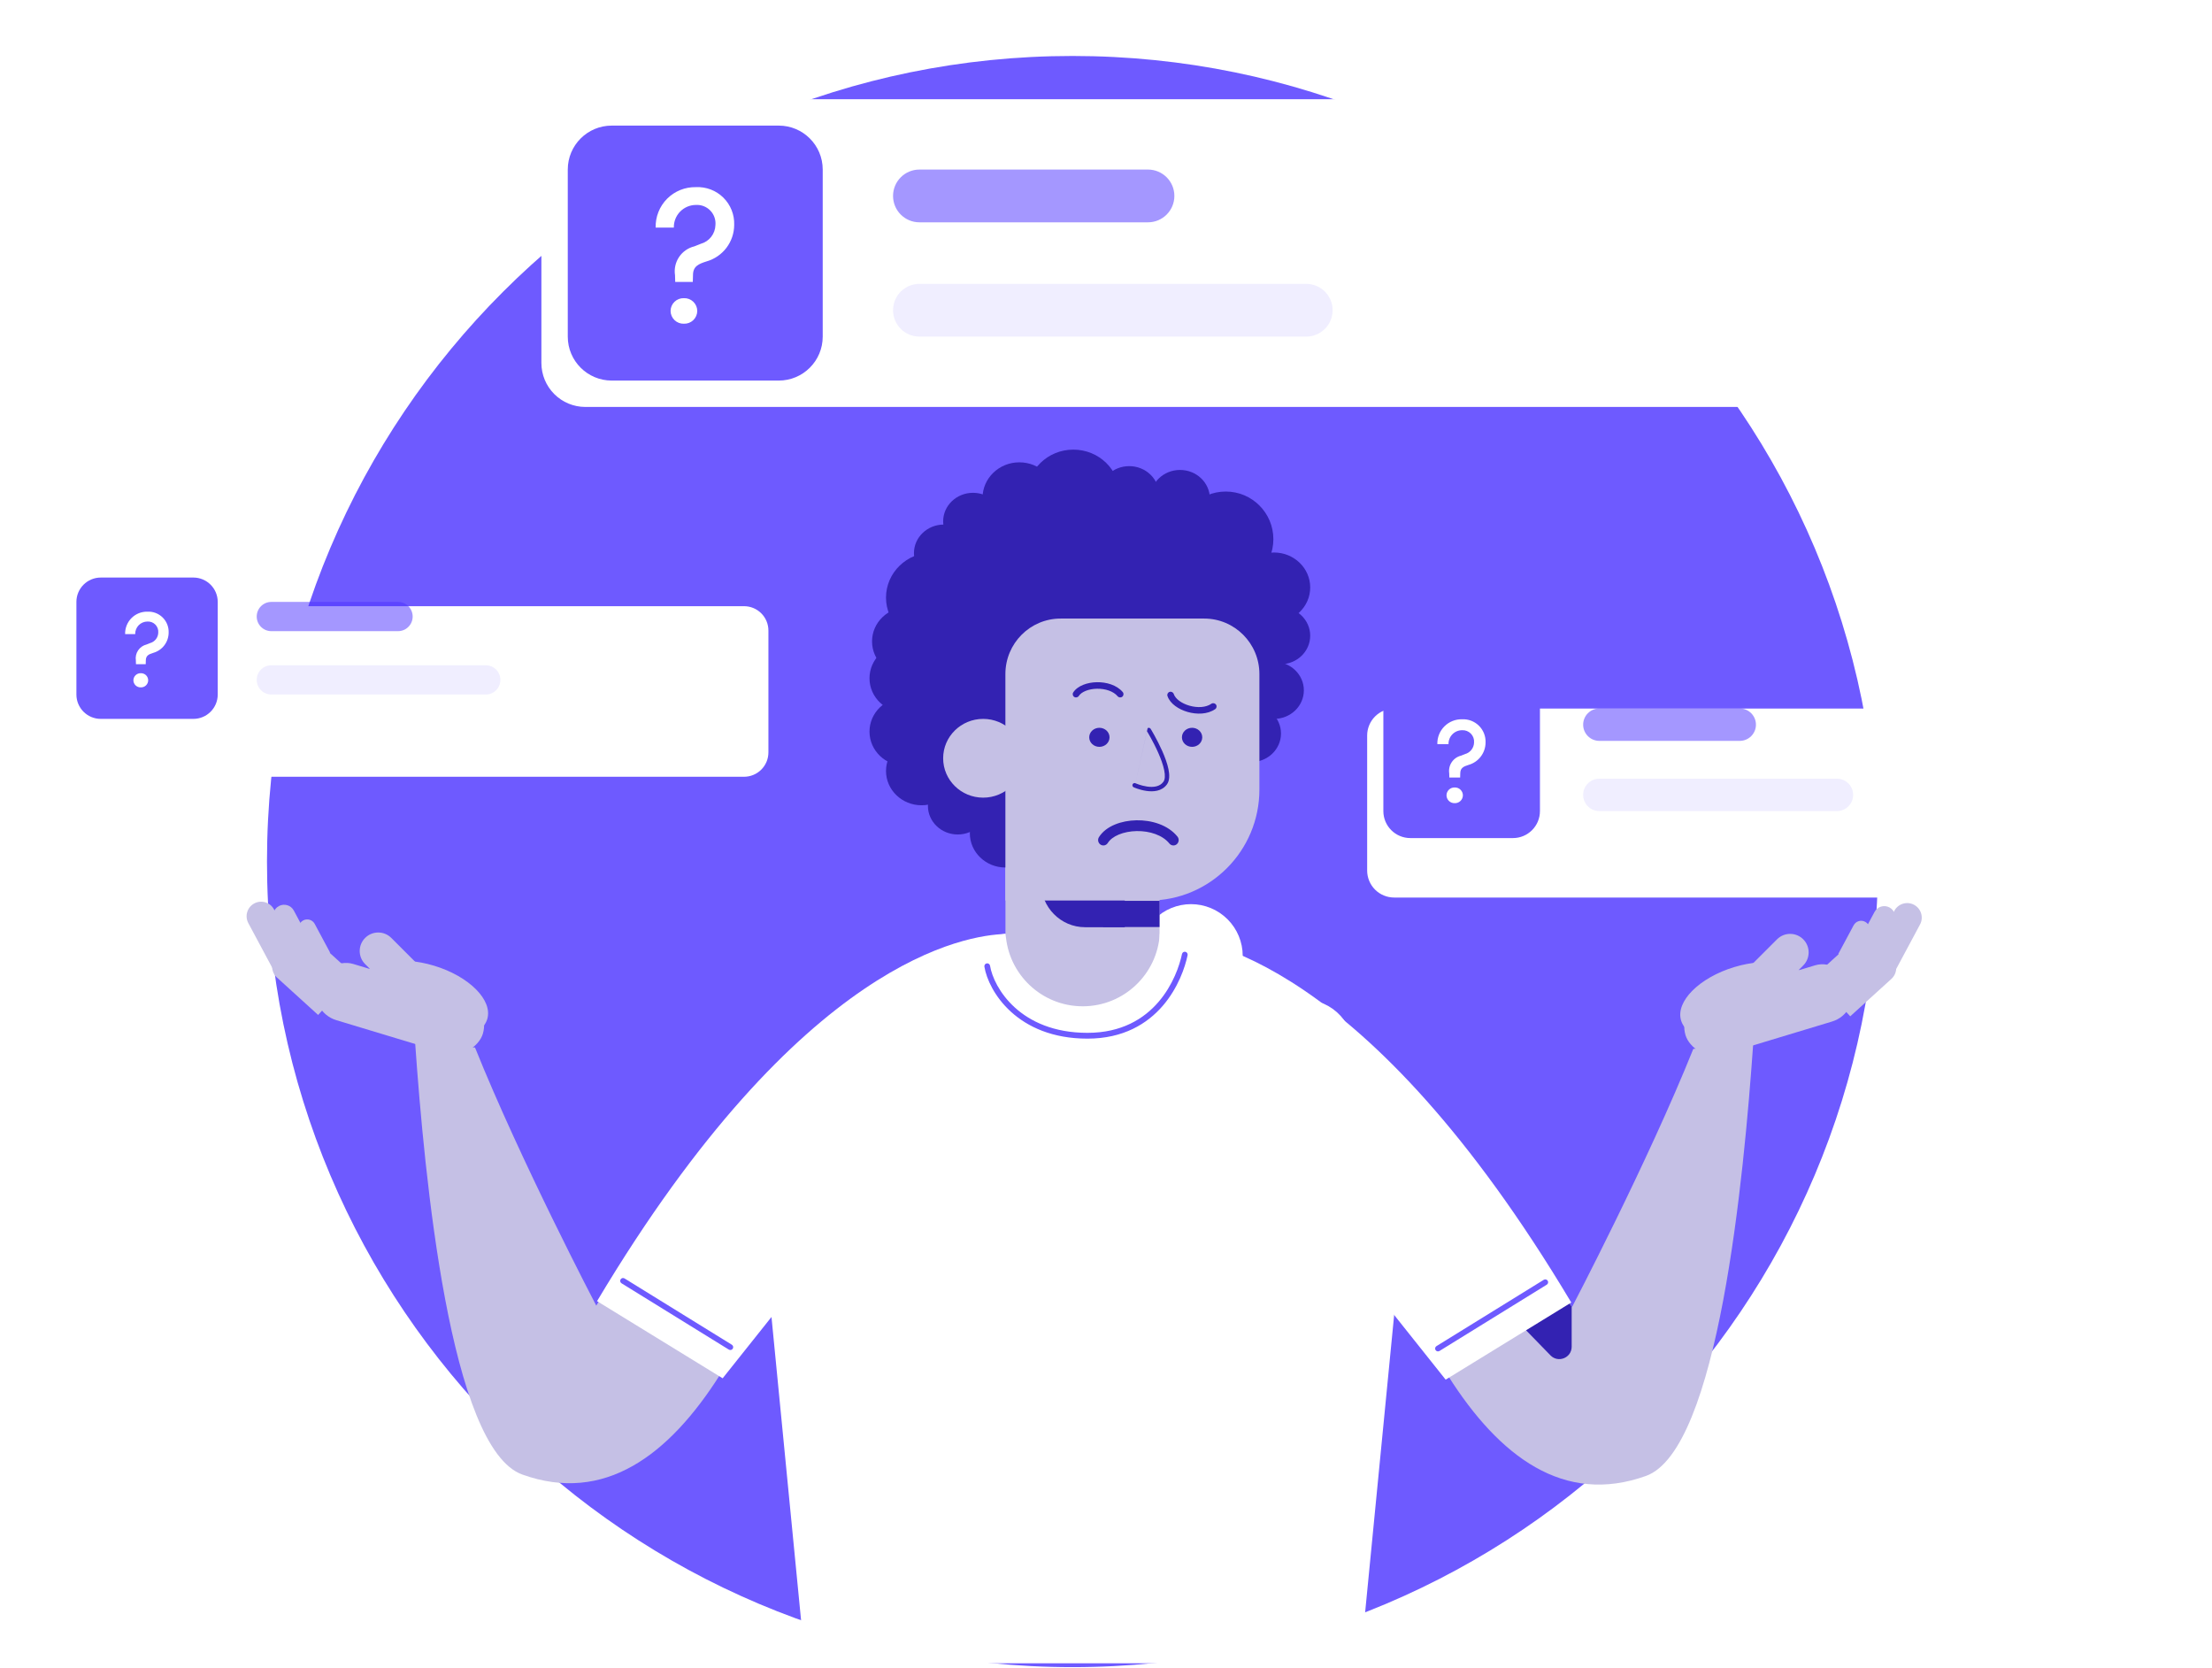 <svg width="358" height="270" viewBox="0 0 358 270" fill="none" xmlns="http://www.w3.org/2000/svg">
<path d="M173.577 269.793C245.577 269.793 303.945 211.425 303.945 139.425C303.945 67.425 245.577 9.058 173.577 9.058C101.577 9.058 43.21 67.425 43.21 139.425C43.21 211.425 101.577 269.793 173.577 269.793Z" fill="#6E5AFF"/>
<path d="M199.489 190.477C198.099 190.477 196.8 190.477 195.618 190.402C194.162 190.304 192.762 189.805 191.571 188.962C190.38 188.119 189.444 186.964 188.867 185.624L181.533 171.13C180.996 170.504 180.727 169.691 180.786 168.867C180.846 168.044 181.228 167.277 181.85 166.734C182.359 166.325 182.995 166.104 183.649 166.11C184.13 166.124 184.603 166.242 185.034 166.457C185.465 166.671 185.845 166.976 186.147 167.351L189.477 171.897L189.528 171.956V154.687C189.528 153.83 189.868 153.008 190.474 152.402C191.08 151.796 191.901 151.456 192.758 151.456C193.615 151.456 194.437 151.796 195.042 152.402C195.648 153.008 195.989 153.83 195.989 154.687V165.985C195.951 165.569 196.001 165.15 196.134 164.755C196.267 164.359 196.482 163.996 196.763 163.688C197.045 163.379 197.388 163.133 197.77 162.965C198.152 162.796 198.564 162.71 198.982 162.71C199.399 162.71 199.812 162.796 200.194 162.965C200.576 163.133 200.919 163.379 201.2 163.688C201.482 163.996 201.696 164.359 201.83 164.755C201.963 165.15 202.013 165.569 201.975 165.985V168.34C201.938 167.925 201.987 167.506 202.12 167.11C202.254 166.714 202.468 166.351 202.75 166.043C203.031 165.735 203.374 165.489 203.756 165.32C204.138 165.152 204.551 165.065 204.968 165.065C205.386 165.065 205.799 165.152 206.181 165.32C206.563 165.489 206.905 165.735 207.187 166.043C207.469 166.351 207.683 166.714 207.816 167.11C207.95 167.506 207.999 167.925 207.962 168.34V170.155C207.924 169.739 207.974 169.32 208.107 168.925C208.24 168.529 208.455 168.166 208.736 167.858C209.018 167.549 209.361 167.303 209.743 167.135C210.125 166.967 210.537 166.88 210.955 166.88C211.372 166.88 211.785 166.967 212.167 167.135C212.549 167.303 212.892 167.549 213.173 167.858C213.455 168.166 213.669 168.529 213.803 168.925C213.936 169.32 213.986 169.739 213.948 170.155V181.17C213.889 184.558 212.358 190.27 206.971 190.27C206.58 190.287 203.267 190.479 199.496 190.479L199.489 190.477Z" fill="#6E5AFF" stroke="white" stroke-width="10.277"/>
<g filter="url(#filter0_ddd_8822_77556)">
<path d="M225.637 107.661H343.614C344.773 107.661 345.885 108.122 346.704 108.941C347.523 109.761 347.984 110.872 347.984 112.031V133.879C347.984 135.037 347.523 136.149 346.704 136.968C345.885 137.788 344.773 138.248 343.614 138.248H225.637C224.478 138.248 223.367 137.788 222.547 136.968C221.728 136.149 221.267 135.037 221.267 133.879V112.031C221.267 110.872 221.728 109.761 222.547 108.941C223.367 108.122 224.478 107.661 225.637 107.661V107.661Z" fill="white"/>
</g>
<path d="M281.568 114.652H258.847C257.399 114.652 256.225 115.826 256.225 117.274C256.225 118.722 257.399 119.896 258.847 119.896H281.568C283.016 119.896 284.19 118.722 284.19 117.274C284.19 115.826 283.016 114.652 281.568 114.652Z" fill="#4A31FF" fill-opacity="0.5"/>
<path d="M297.298 126.013H258.846C257.398 126.013 256.224 127.187 256.224 128.635C256.224 130.083 257.398 131.257 258.846 131.257H297.298C298.746 131.257 299.919 130.083 299.919 128.635C299.919 127.187 298.746 126.013 297.298 126.013Z" fill="#4A31FF" fill-opacity="0.08"/>
<path d="M244.863 110.283H228.259C225.845 110.283 223.889 112.239 223.889 114.652V131.257C223.889 133.67 225.845 135.626 228.259 135.626H244.863C247.276 135.626 249.232 133.67 249.232 131.257V114.652C249.232 112.239 247.276 110.283 244.863 110.283Z" fill="#6E5AFF"/>
<path d="M234.569 125.821H236.317L236.336 125.148C236.336 124.264 236.894 124.033 237.682 123.783C238.473 123.558 239.169 123.082 239.665 122.426C240.161 121.771 240.43 120.971 240.431 120.149C240.449 119.647 240.362 119.147 240.176 118.681C239.99 118.214 239.709 117.791 239.351 117.439C238.993 117.087 238.566 116.812 238.097 116.633C237.628 116.455 237.126 116.375 236.625 116.4C236.095 116.389 235.568 116.485 235.076 116.683C234.584 116.881 234.138 117.177 233.764 117.553C233.39 117.929 233.096 118.377 232.9 118.87C232.705 119.363 232.611 119.89 232.626 120.42H234.433C234.426 120.127 234.478 119.836 234.585 119.564C234.692 119.292 234.852 119.043 235.057 118.834C235.261 118.624 235.505 118.457 235.774 118.343C236.044 118.229 236.334 118.17 236.626 118.169C236.89 118.154 237.155 118.195 237.401 118.291C237.647 118.387 237.87 118.535 238.055 118.725C238.239 118.914 238.38 119.141 238.469 119.391C238.557 119.64 238.591 119.905 238.568 120.168C238.557 120.595 238.408 121.006 238.145 121.342C237.882 121.678 237.518 121.92 237.107 122.033L236.473 122.285C235.851 122.435 235.309 122.812 234.953 123.343C234.597 123.873 234.453 124.518 234.55 125.15L234.569 125.821ZM235.434 129.975C235.606 129.982 235.776 129.953 235.936 129.892C236.096 129.831 236.242 129.739 236.366 129.62C236.49 129.502 236.588 129.36 236.656 129.203C236.724 129.045 236.76 128.876 236.761 128.705C236.759 128.534 236.724 128.365 236.656 128.208C236.588 128.051 236.489 127.909 236.365 127.79C236.242 127.672 236.096 127.58 235.936 127.519C235.776 127.458 235.605 127.43 235.434 127.436C235.263 127.43 235.093 127.458 234.933 127.519C234.773 127.58 234.627 127.672 234.503 127.79C234.38 127.909 234.281 128.051 234.213 128.208C234.145 128.365 234.109 128.534 234.108 128.705C234.109 128.876 234.145 129.045 234.213 129.203C234.28 129.36 234.379 129.502 234.503 129.62C234.626 129.739 234.773 129.831 234.933 129.892C235.093 129.953 235.263 129.982 235.434 129.975Z" fill="white"/>
<g filter="url(#filter1_ddd_8822_77556)">
<path d="M13.944 91.099H120.419C121.465 91.099 122.468 91.514 123.208 92.254C123.948 92.993 124.363 93.996 124.363 95.042V114.76C124.363 115.806 123.948 116.809 123.208 117.548C122.468 118.288 121.465 118.703 120.419 118.703H13.944C12.898 118.703 11.895 118.288 11.155 117.548C10.415 116.809 10 115.806 10 114.76V95.042C10 93.996 10.415 92.993 11.155 92.254C11.895 91.514 12.898 91.099 13.944 91.099V91.099Z" fill="white"/>
</g>
<path d="M64.421 97.408H43.915C42.608 97.408 41.548 98.467 41.548 99.774C41.548 101.081 42.608 102.14 43.915 102.14H64.421C65.728 102.14 66.787 101.081 66.787 99.774C66.787 98.467 65.728 97.408 64.421 97.408Z" fill="#4A31FF" fill-opacity="0.5"/>
<path d="M78.617 107.661H43.914C42.607 107.661 41.548 108.721 41.548 110.028C41.548 111.334 42.607 112.394 43.914 112.394H78.617C79.924 112.394 80.983 111.334 80.983 110.028C80.983 108.721 79.924 107.661 78.617 107.661Z" fill="#4A31FF" fill-opacity="0.08"/>
<path d="M31.295 93.465H16.309C14.131 93.465 12.366 95.23 12.366 97.408V112.394C12.366 114.572 14.131 116.337 16.309 116.337H31.295C33.473 116.337 35.238 114.572 35.238 112.394V97.408C35.238 95.23 33.473 93.465 31.295 93.465Z" fill="#6E5AFF"/>
<path d="M22.005 107.488H23.583L23.6 106.88C23.6 106.082 24.103 105.874 24.814 105.649C25.528 105.446 26.156 105.016 26.604 104.424C27.052 103.832 27.294 103.111 27.296 102.369C27.311 101.916 27.233 101.465 27.065 101.044C26.897 100.623 26.644 100.241 26.321 99.923C25.998 99.605 25.613 99.357 25.189 99.196C24.765 99.035 24.313 98.963 23.86 98.986C23.382 98.975 22.906 99.062 22.462 99.241C22.018 99.42 21.616 99.687 21.278 100.026C20.941 100.365 20.676 100.77 20.499 101.214C20.323 101.659 20.238 102.135 20.251 102.614H21.882C21.876 102.349 21.922 102.087 22.019 101.841C22.116 101.595 22.261 101.371 22.445 101.182C22.629 100.992 22.85 100.842 23.093 100.739C23.336 100.636 23.598 100.583 23.862 100.582C24.1 100.568 24.338 100.606 24.561 100.692C24.783 100.779 24.984 100.912 25.151 101.083C25.317 101.255 25.444 101.46 25.524 101.684C25.604 101.909 25.635 102.149 25.614 102.386C25.604 102.771 25.47 103.142 25.233 103.445C24.995 103.749 24.667 103.967 24.296 104.07L23.723 104.297C23.162 104.432 22.673 104.772 22.352 105.251C22.03 105.73 21.9 106.312 21.988 106.882L22.005 107.488ZM22.786 111.237C22.94 111.243 23.094 111.217 23.239 111.162C23.383 111.107 23.515 111.024 23.627 110.917C23.738 110.81 23.828 110.682 23.889 110.54C23.95 110.398 23.982 110.245 23.983 110.091C23.982 109.936 23.95 109.784 23.888 109.642C23.827 109.5 23.738 109.372 23.626 109.265C23.515 109.159 23.383 109.075 23.238 109.02C23.094 108.965 22.94 108.94 22.786 108.945C22.632 108.94 22.478 108.965 22.333 109.02C22.189 109.075 22.057 109.159 21.946 109.265C21.834 109.372 21.745 109.5 21.684 109.642C21.622 109.784 21.59 109.936 21.589 110.091C21.59 110.245 21.622 110.398 21.683 110.54C21.744 110.682 21.834 110.81 21.945 110.917C22.057 111.024 22.189 111.107 22.333 111.162C22.477 111.217 22.631 111.243 22.786 111.237Z" fill="white"/>
<g filter="url(#filter2_ddd_8822_77556)">
<path d="M94.736 9.058H286.817C288.703 9.058 290.513 9.807 291.847 11.141C293.181 12.475 293.931 14.285 293.931 16.172V51.742C293.931 53.629 293.181 55.438 291.847 56.773C290.513 58.107 288.703 58.856 286.817 58.856H94.736C92.849 58.856 91.04 58.107 89.706 56.773C88.372 55.438 87.622 53.629 87.622 51.742V16.172C87.622 14.285 88.372 12.475 89.706 11.141C91.04 9.807 92.849 9.058 94.736 9.058V9.058Z" fill="white"/>
<path d="M185.797 20.44H148.804C146.446 20.44 144.535 22.351 144.535 24.708C144.535 27.066 146.446 28.977 148.804 28.977H185.797C188.154 28.977 190.065 27.066 190.065 24.708C190.065 22.351 188.154 20.44 185.797 20.44Z" fill="#4A31FF" fill-opacity="0.5"/>
<path d="M211.407 38.937H148.803C146.446 38.937 144.535 40.848 144.535 43.205C144.535 45.562 146.446 47.473 148.803 47.473H211.407C213.765 47.473 215.676 45.562 215.676 43.205C215.676 40.848 213.765 38.937 211.407 38.937Z" fill="#4A31FF" fill-opacity="0.08"/>
<path d="M126.038 13.326H99.005C95.076 13.326 91.891 16.511 91.891 20.44V47.474C91.891 51.403 95.076 54.588 99.005 54.588H126.038C129.967 54.588 133.152 51.403 133.152 47.474V20.44C133.152 16.511 129.967 13.326 126.038 13.326Z" fill="#6E5AFF"/>
<path d="M109.28 38.623H112.125L112.157 37.528C112.157 36.088 113.064 35.712 114.348 35.305C115.635 34.939 116.768 34.164 117.576 33.096C118.383 32.029 118.821 30.728 118.824 29.389C118.852 28.572 118.71 27.758 118.408 26.998C118.105 26.239 117.648 25.55 117.065 24.977C116.482 24.403 115.787 23.956 115.023 23.665C114.259 23.374 113.443 23.245 112.626 23.285C111.763 23.267 110.905 23.423 110.104 23.746C109.304 24.069 108.577 24.551 107.968 25.163C107.359 25.775 106.881 26.504 106.563 27.306C106.244 28.109 106.092 28.967 106.115 29.83H109.058C109.046 29.354 109.131 28.88 109.305 28.436C109.479 27.993 109.74 27.588 110.073 27.247C110.406 26.906 110.803 26.634 111.242 26.448C111.681 26.263 112.152 26.166 112.629 26.165C113.059 26.14 113.489 26.208 113.89 26.364C114.291 26.52 114.654 26.761 114.954 27.07C115.254 27.379 115.484 27.748 115.628 28.154C115.773 28.56 115.828 28.992 115.79 29.421C115.771 30.115 115.53 30.785 115.102 31.331C114.673 31.878 114.081 32.272 113.411 32.457L112.378 32.867C111.367 33.11 110.484 33.725 109.905 34.589C109.325 35.452 109.091 36.502 109.248 37.531L109.28 38.623ZM110.688 45.387C110.967 45.397 111.245 45.351 111.505 45.252C111.766 45.153 112.004 45.002 112.205 44.809C112.406 44.616 112.567 44.385 112.677 44.129C112.788 43.873 112.846 43.597 112.848 43.319C112.846 43.04 112.787 42.765 112.677 42.509C112.566 42.253 112.405 42.023 112.204 41.83C112.003 41.637 111.765 41.487 111.505 41.388C111.244 41.289 110.967 41.243 110.688 41.253C110.41 41.243 110.132 41.289 109.872 41.388C109.611 41.487 109.374 41.637 109.172 41.83C108.971 42.023 108.81 42.253 108.7 42.509C108.589 42.765 108.531 43.04 108.528 43.319C108.53 43.597 108.588 43.873 108.699 44.129C108.809 44.385 108.97 44.616 109.171 44.809C109.373 45.002 109.611 45.153 109.871 45.252C110.132 45.351 110.41 45.397 110.688 45.387Z" fill="white"/>
</g>
<path d="M206.089 109.453C206.089 125.858 192.745 139.156 176.284 139.156C159.823 139.156 146.478 125.858 146.478 109.453C146.478 93.049 159.823 79.751 176.284 79.751C192.745 79.751 206.089 93.049 206.089 109.453Z" fill="#3322B2"/>
<path d="M162.727 136.331H187.666V164.203H162.727V136.331Z" fill="#C5C0E5"/>
<ellipse cx="149.151" cy="124.767" rx="5.755" ry="5.55" fill="#3322B2"/>
<ellipse cx="162.717" cy="134.839" rx="5.755" ry="5.55" fill="#3322B2"/>
<ellipse cx="202.492" cy="118.703" rx="4.83" ry="4.625" fill="#3322B2"/>
<ellipse cx="206.192" cy="111.715" rx="4.83" ry="4.625" fill="#3322B2"/>
<ellipse cx="152.747" cy="89.514" rx="4.83" ry="4.625" fill="#3322B2"/>
<ellipse cx="157.474" cy="84.376" rx="4.83" ry="4.625" fill="#3322B2"/>
<ellipse cx="164.978" cy="80.573" rx="5.961" ry="5.755" fill="#3322B2"/>
<ellipse cx="182.758" cy="80.059" rx="4.83" ry="4.625" fill="#3322B2"/>
<ellipse cx="155.008" cy="130.42" rx="4.83" ry="4.625" fill="#3322B2"/>
<ellipse cx="190.981" cy="80.676" rx="4.83" ry="4.625" fill="#3322B2"/>
<ellipse cx="207.219" cy="102.876" rx="4.83" ry="4.625" fill="#3322B2"/>
<ellipse cx="206.192" cy="95.065" rx="5.858" ry="5.653" fill="#3322B2"/>
<ellipse cx="146.478" cy="118.395" rx="5.755" ry="5.55" fill="#3322B2"/>
<path d="M165.594 122.711C165.594 126.231 162.695 129.083 159.119 129.083C155.543 129.083 152.644 126.231 152.644 122.711C152.644 119.192 155.543 116.339 159.119 116.339C162.695 116.339 165.594 119.192 165.594 122.711Z" fill="#C5C0E5"/>
<circle cx="198.38" cy="87.254" r="7.708" fill="#3322B2"/>
<ellipse cx="150.898" cy="96.709" rx="7.503" ry="7.297" fill="#3322B2"/>
<ellipse cx="173.714" cy="80.059" rx="7.503" ry="7.297" fill="#3322B2"/>
<ellipse cx="146.89" cy="103.801" rx="5.755" ry="5.55" fill="#3322B2"/>
<ellipse cx="146.478" cy="109.762" rx="5.755" ry="5.55" fill="#3322B2"/>
<path d="M168.473 136.278H182.039V150.05H175.613C171.669 150.05 168.473 146.805 168.473 142.802V136.278Z" fill="#3322B2"/>
<path d="M162.717 109.084C162.717 104.122 166.718 100.101 171.654 100.101H194.891C199.826 100.101 203.828 104.122 203.828 109.084V127.768C203.828 137.69 195.825 145.734 185.954 145.734H162.717V109.084Z" fill="#C5C0E5"/>
<path fill-rule="evenodd" clip-rule="evenodd" d="M175.725 111.799C175.196 112.01 174.812 112.299 174.598 112.625C174.438 112.87 174.106 112.941 173.857 112.782C173.608 112.624 173.537 112.297 173.697 112.051C174.067 111.487 174.661 111.083 175.322 110.819C175.987 110.553 176.755 110.414 177.527 110.401C179.049 110.376 180.734 110.843 181.71 112C181.899 112.225 181.868 112.558 181.64 112.745C181.412 112.931 181.074 112.9 180.885 112.676C180.197 111.86 178.891 111.436 177.546 111.458C176.885 111.469 176.25 111.589 175.725 111.799Z" fill="#3322B2"/>
<path fill-rule="evenodd" clip-rule="evenodd" d="M181.075 135.055C180.235 135.404 179.627 135.881 179.288 136.42C179.033 136.825 178.507 136.941 178.112 136.68C177.718 136.418 177.604 135.878 177.859 135.473C178.446 134.54 179.388 133.873 180.436 133.436C181.49 132.998 182.708 132.768 183.933 132.746C186.346 132.704 189.019 133.476 190.566 135.388C190.867 135.759 190.817 136.31 190.456 136.618C190.094 136.926 189.558 136.875 189.258 136.504C188.167 135.156 186.097 134.455 183.962 134.492C182.914 134.511 181.908 134.708 181.075 135.055Z" fill="#3322B2"/>
<path fill-rule="evenodd" clip-rule="evenodd" d="M190.841 113.402C190.384 113.061 190.089 112.683 189.967 112.312C189.875 112.034 189.573 111.88 189.291 111.968C189.01 112.057 188.856 112.354 188.948 112.633C189.159 113.274 189.628 113.818 190.198 114.244C190.772 114.673 191.477 115.006 192.22 115.218C193.683 115.637 195.432 115.622 196.674 114.756C196.915 114.588 196.971 114.258 196.799 114.019C196.628 113.78 196.293 113.722 196.052 113.89C195.176 114.5 193.806 114.572 192.512 114.202C191.876 114.02 191.294 113.741 190.841 113.402Z" fill="#3322B2"/>
<path fill-rule="evenodd" clip-rule="evenodd" d="M185.74 117.832C185.906 117.728 186.124 117.78 186.227 117.947L185.926 118.136C186.227 117.947 186.227 117.947 186.227 117.947L186.23 117.953L186.239 117.968C186.247 117.981 186.259 118 186.274 118.025C186.304 118.075 186.348 118.148 186.403 118.242C186.513 118.429 186.668 118.698 186.849 119.027C187.212 119.683 187.681 120.582 188.107 121.545C188.532 122.505 188.92 123.543 189.11 124.477C189.294 125.386 189.316 126.307 188.867 126.931C188.035 128.087 186.609 128.152 185.522 127.991C184.963 127.909 184.455 127.763 184.089 127.638C183.905 127.576 183.755 127.518 183.65 127.476C183.597 127.455 183.556 127.438 183.528 127.425C183.513 127.419 183.502 127.414 183.494 127.411L183.485 127.407L183.482 127.405L183.482 127.405C183.482 127.405 183.481 127.405 183.626 127.079L183.481 127.405C183.303 127.324 183.223 127.112 183.304 126.932C183.384 126.752 183.593 126.671 183.771 126.752C183.771 126.752 183.771 126.752 183.771 126.752M183.771 126.752L183.773 126.753L183.779 126.756C183.784 126.758 183.793 126.762 183.805 126.767C183.829 126.777 183.865 126.793 183.912 126.812C184.007 126.85 184.144 126.903 184.314 126.96C184.655 127.076 185.12 127.209 185.624 127.284C186.659 127.436 187.711 127.322 188.294 126.51C188.553 126.151 188.596 125.507 188.416 124.622C188.241 123.762 187.877 122.777 187.461 121.837C187.047 120.899 186.587 120.021 186.231 119.375C186.053 119.053 185.901 118.789 185.794 118.607C185.741 118.516 185.698 118.445 185.669 118.397C185.655 118.373 185.644 118.355 185.637 118.343L185.628 118.329L185.626 118.325" fill="#3322B2"/>
<path d="M179.572 119.32C179.572 120.171 178.836 120.862 177.928 120.862C177.02 120.862 176.284 120.171 176.284 119.32C176.284 118.469 177.02 117.778 177.928 117.778C178.836 117.778 179.572 118.469 179.572 119.32Z" fill="#3322B2"/>
<path d="M194.578 119.32C194.578 120.171 193.842 120.862 192.933 120.862C192.025 120.862 191.289 120.171 191.289 119.32C191.289 118.469 192.025 117.778 192.933 117.778C193.842 117.778 194.578 118.469 194.578 119.32Z" fill="#3322B2"/>
<path fill-rule="evenodd" clip-rule="evenodd" d="M187.709 151.101C187.316 157.655 181.88 162.848 175.233 162.848C168.585 162.848 163.149 157.655 162.757 151.101C138.885 154.731 121.292 176.551 123.717 201.403L130.33 269.172H220.135L226.748 201.403C229.173 176.551 211.58 154.731 187.709 151.101Z" fill="white"/>
<path d="M266.391 238.85C253.116 243.612 242.671 235.745 234.401 222.703C235.465 218.825 247.377 211.145 252.022 209.431C253.081 209.04 254.422 211.524 254.422 211.524C254.422 211.524 266.652 188.169 274.051 169.745L283.749 168.878C282.226 190.615 278.098 234.651 266.391 238.85Z" fill="#C5C0E5"/>
<path d="M84.54 238.628C97.814 243.389 108.26 235.522 116.529 222.48C115.466 218.603 103.554 210.922 98.908 209.208C97.849 208.818 96.508 211.301 96.508 211.301C96.508 211.301 84.278 187.947 76.879 169.522L67.181 168.655C68.704 190.392 72.832 234.428 84.54 238.628Z" fill="#C5C0E5"/>
<path d="M254.367 217.941V211.449L252.168 208.32L245.318 213.563L250.933 219.336C252.185 220.623 254.367 219.736 254.367 217.941Z" fill="#3322B2"/>
<path d="M254.301 210.785C221.118 155.23 194.419 151.572 188.234 151.366L195.164 174.546L233.973 223.27L254.301 210.785Z" fill="white"/>
<path d="M96.568 217.772V211.28L98.767 208.151L105.616 213.394L100.002 219.167C98.75 220.453 96.568 219.567 96.568 217.772Z" fill="#C5C0E5"/>
<path d="M96.63 210.563C129.813 155.008 156.511 151.35 162.697 151.143L155.767 174.323L116.958 223.048L96.63 210.563Z" fill="white"/>
<path fill-rule="evenodd" clip-rule="evenodd" d="M191.845 154.029C192.095 154.082 192.256 154.33 192.204 154.584C191.807 156.512 190.68 159.875 188.19 162.765C185.686 165.67 181.817 168.082 175.995 168.082C164.6 168.082 159.97 160.393 159.319 156.44C159.277 156.185 159.448 155.943 159.7 155.901C159.952 155.858 160.191 156.031 160.233 156.286C160.818 159.833 165.098 167.144 175.995 167.144C181.526 167.144 185.148 164.868 187.491 162.149C189.847 159.414 190.921 156.214 191.296 154.392C191.349 154.139 191.594 153.976 191.845 154.029Z" fill="#6E5AFF"/>
<path fill-rule="evenodd" clip-rule="evenodd" d="M250.488 207.262C250.623 207.479 250.555 207.765 250.338 207.899L232.972 218.628C232.755 218.763 232.47 218.695 232.335 218.478C232.201 218.26 232.268 217.975 232.486 217.841L249.851 207.111C250.069 206.977 250.354 207.044 250.488 207.262Z" fill="#6E5AFF"/>
<path fill-rule="evenodd" clip-rule="evenodd" d="M100.442 207.039C100.308 207.257 100.375 207.542 100.593 207.676L117.958 218.406C118.175 218.54 118.461 218.473 118.595 218.255C118.729 218.038 118.662 217.753 118.445 217.618L101.079 206.889C100.862 206.755 100.577 206.822 100.442 207.039Z" fill="#6E5AFF"/>
<ellipse cx="282.357" cy="162.037" rx="10.742" ry="5.784" transform="rotate(-16.817 282.357 162.037)" fill="#C5C0E5"/>
<path d="M285.926 162.158L291.842 156.243C293.011 155.073 293.011 153.176 291.842 152.007C290.672 150.837 288.775 150.837 287.606 152.007L281.69 157.922L285.926 162.158Z" fill="#C5C0E5"/>
<path d="M297.51 154.388L300.001 149.739C300.361 149.067 301.196 148.815 301.867 149.175C302.538 149.534 302.791 150.37 302.431 151.041L299.94 155.69L297.51 154.388Z" fill="#C5C0E5"/>
<path d="M293.962 157.701L297.866 154.154C298.429 153.642 299.301 153.684 299.813 154.247C300.325 154.811 300.284 155.683 299.72 156.195L295.817 159.742L293.962 157.701Z" fill="#C5C0E5"/>
<path d="M300.156 153.598L303.381 147.58C303.847 146.711 304.928 146.384 305.797 146.849C306.666 147.315 306.993 148.397 306.527 149.266L303.302 155.284L300.156 153.598Z" fill="#C5C0E5"/>
<path d="M295.563 157.888L300.617 153.296C301.346 152.633 302.475 152.687 303.138 153.417C303.801 154.146 303.747 155.275 303.017 155.938L297.964 160.53L295.563 157.888Z" fill="#C5C0E5"/>
<rect x="271.417" y="162.97" width="28.094" height="9.502" rx="4.751" transform="rotate(-16.817 271.417 162.97)" fill="#C5C0E5"/>
<path d="M302.34 155.327L306.594 147.387C307.209 146.241 308.635 145.81 309.782 146.424C310.928 147.038 311.359 148.465 310.745 149.611L306.491 157.551L302.34 155.327Z" fill="#C5C0E5"/>
<path d="M296.282 160.986L302.948 154.929C303.91 154.054 305.399 154.125 306.274 155.088C307.148 156.05 307.077 157.539 306.115 158.413L299.449 164.471L296.282 160.986Z" fill="#C5C0E5"/>
<ellipse rx="10.742" ry="5.784" transform="matrix(-0.957 -0.289 -0.289 0.957 68.579 161.815)" fill="#C5C0E5"/>
<path d="M65.01 161.936L59.094 156.02C57.924 154.85 57.924 152.954 59.094 151.784C60.264 150.614 62.16 150.614 63.33 151.784L69.246 157.7L65.01 161.936Z" fill="#C5C0E5"/>
<path d="M53.426 154.165L50.935 149.516C50.575 148.845 49.74 148.592 49.069 148.952C48.397 149.311 48.145 150.147 48.505 150.818L50.995 155.467L53.426 154.165Z" fill="#C5C0E5"/>
<path d="M56.973 157.478L53.07 153.931C52.507 153.419 51.635 153.461 51.123 154.025C50.611 154.588 50.652 155.46 51.216 155.972L55.119 159.519L56.973 157.478Z" fill="#C5C0E5"/>
<path d="M50.779 153.375L47.554 147.357C47.089 146.488 46.007 146.161 45.138 146.627C44.27 147.092 43.943 148.174 44.408 149.043L47.633 155.061L50.779 153.375Z" fill="#C5C0E5"/>
<path d="M55.372 157.665L50.319 153.073C49.589 152.411 48.46 152.465 47.797 153.194C47.135 153.924 47.189 155.052 47.918 155.715L52.971 160.307L55.372 157.665Z" fill="#C5C0E5"/>
<rect width="28.094" height="9.502" rx="4.751" transform="matrix(-0.957 -0.289 -0.289 0.957 79.519 162.747)" fill="#C5C0E5"/>
<path d="M48.595 155.104L44.341 147.165C43.727 146.019 42.3 145.587 41.154 146.201C40.008 146.815 39.577 148.242 40.191 149.388L44.445 157.328L48.595 155.104Z" fill="#C5C0E5"/>
<path d="M54.653 160.763L47.987 154.706C47.025 153.831 45.536 153.903 44.662 154.865C43.787 155.827 43.858 157.316 44.821 158.191L51.487 164.248L54.653 160.763Z" fill="#C5C0E5"/>
<rect x="178.538" y="145.784" width="9.128" height="4.238" fill="#3322B2"/>
<defs>
<filter id="filter0_ddd_8822_77556" x="211.267" y="98.661" width="146.716" height="50.587" filterUnits="userSpaceOnUse" color-interpolation-filters="sRGB">
<feFlood flood-opacity="0" result="BackgroundImageFix"/>
<feColorMatrix in="SourceAlpha" type="matrix" values="0 0 0 0 0 0 0 0 0 0 0 0 0 0 0 0 0 0 127 0" result="hardAlpha"/>
<feOffset dy="1"/>
<feGaussianBlur stdDeviation="5"/>
<feComposite in2="hardAlpha" operator="out"/>
<feColorMatrix type="matrix" values="0 0 0 0 0.914 0 0 0 0 0.914 0 0 0 0 0.914 0 0 0 0.12 0"/>
<feBlend mode="normal" in2="BackgroundImageFix" result="effect1_dropShadow_8822_77556"/>
<feColorMatrix in="SourceAlpha" type="matrix" values="0 0 0 0 0 0 0 0 0 0 0 0 0 0 0 0 0 0 127 0" result="hardAlpha"/>
<feOffset dy="4"/>
<feGaussianBlur stdDeviation="2.5"/>
<feComposite in2="hardAlpha" operator="out"/>
<feColorMatrix type="matrix" values="0 0 0 0 0.914 0 0 0 0 0.914 0 0 0 0 0.914 0 0 0 0.14 0"/>
<feBlend mode="normal" in2="effect1_dropShadow_8822_77556" result="effect2_dropShadow_8822_77556"/>
<feColorMatrix in="SourceAlpha" type="matrix" values="0 0 0 0 0 0 0 0 0 0 0 0 0 0 0 0 0 0 127 0" result="hardAlpha"/>
<feMorphology radius="1" operator="erode" in="SourceAlpha" result="effect3_dropShadow_8822_77556"/>
<feOffset dy="2"/>
<feGaussianBlur stdDeviation="2"/>
<feComposite in2="hardAlpha" operator="out"/>
<feColorMatrix type="matrix" values="0 0 0 0 0.914 0 0 0 0 0.914 0 0 0 0 0.914 0 0 0 0.8 0"/>
<feBlend mode="normal" in2="effect2_dropShadow_8822_77556" result="effect3_dropShadow_8822_77556"/>
<feBlend mode="normal" in="SourceGraphic" in2="effect3_dropShadow_8822_77556" result="shape"/>
</filter>
<filter id="filter1_ddd_8822_77556" x="0" y="82.099" width="134.363" height="47.605" filterUnits="userSpaceOnUse" color-interpolation-filters="sRGB">
<feFlood flood-opacity="0" result="BackgroundImageFix"/>
<feColorMatrix in="SourceAlpha" type="matrix" values="0 0 0 0 0 0 0 0 0 0 0 0 0 0 0 0 0 0 127 0" result="hardAlpha"/>
<feOffset dy="1"/>
<feGaussianBlur stdDeviation="5"/>
<feComposite in2="hardAlpha" operator="out"/>
<feColorMatrix type="matrix" values="0 0 0 0 0.914 0 0 0 0 0.914 0 0 0 0 0.914 0 0 0 0.12 0"/>
<feBlend mode="normal" in2="BackgroundImageFix" result="effect1_dropShadow_8822_77556"/>
<feColorMatrix in="SourceAlpha" type="matrix" values="0 0 0 0 0 0 0 0 0 0 0 0 0 0 0 0 0 0 127 0" result="hardAlpha"/>
<feOffset dy="4"/>
<feGaussianBlur stdDeviation="2.5"/>
<feComposite in2="hardAlpha" operator="out"/>
<feColorMatrix type="matrix" values="0 0 0 0 0.914 0 0 0 0 0.914 0 0 0 0 0.914 0 0 0 0.14 0"/>
<feBlend mode="normal" in2="effect1_dropShadow_8822_77556" result="effect2_dropShadow_8822_77556"/>
<feColorMatrix in="SourceAlpha" type="matrix" values="0 0 0 0 0 0 0 0 0 0 0 0 0 0 0 0 0 0 127 0" result="hardAlpha"/>
<feMorphology radius="1" operator="erode" in="SourceAlpha" result="effect3_dropShadow_8822_77556"/>
<feOffset dy="2"/>
<feGaussianBlur stdDeviation="2"/>
<feComposite in2="hardAlpha" operator="out"/>
<feColorMatrix type="matrix" values="0 0 0 0 0.914 0 0 0 0 0.914 0 0 0 0 0.914 0 0 0 0.8 0"/>
<feBlend mode="normal" in2="effect2_dropShadow_8822_77556" result="effect3_dropShadow_8822_77556"/>
<feBlend mode="normal" in="SourceGraphic" in2="effect3_dropShadow_8822_77556" result="shape"/>
</filter>
<filter id="filter2_ddd_8822_77556" x="77.622" y="0.058" width="226.309" height="69.799" filterUnits="userSpaceOnUse" color-interpolation-filters="sRGB">
<feFlood flood-opacity="0" result="BackgroundImageFix"/>
<feColorMatrix in="SourceAlpha" type="matrix" values="0 0 0 0 0 0 0 0 0 0 0 0 0 0 0 0 0 0 127 0" result="hardAlpha"/>
<feOffset dy="1"/>
<feGaussianBlur stdDeviation="5"/>
<feComposite in2="hardAlpha" operator="out"/>
<feColorMatrix type="matrix" values="0 0 0 0 0.914 0 0 0 0 0.914 0 0 0 0 0.914 0 0 0 0.12 0"/>
<feBlend mode="normal" in2="BackgroundImageFix" result="effect1_dropShadow_8822_77556"/>
<feColorMatrix in="SourceAlpha" type="matrix" values="0 0 0 0 0 0 0 0 0 0 0 0 0 0 0 0 0 0 127 0" result="hardAlpha"/>
<feOffset dy="4"/>
<feGaussianBlur stdDeviation="2.5"/>
<feComposite in2="hardAlpha" operator="out"/>
<feColorMatrix type="matrix" values="0 0 0 0 0.914 0 0 0 0 0.914 0 0 0 0 0.914 0 0 0 0.14 0"/>
<feBlend mode="normal" in2="effect1_dropShadow_8822_77556" result="effect2_dropShadow_8822_77556"/>
<feColorMatrix in="SourceAlpha" type="matrix" values="0 0 0 0 0 0 0 0 0 0 0 0 0 0 0 0 0 0 127 0" result="hardAlpha"/>
<feMorphology radius="1" operator="erode" in="SourceAlpha" result="effect3_dropShadow_8822_77556"/>
<feOffset dy="2"/>
<feGaussianBlur stdDeviation="2"/>
<feComposite in2="hardAlpha" operator="out"/>
<feColorMatrix type="matrix" values="0 0 0 0 0.914 0 0 0 0 0.914 0 0 0 0 0.914 0 0 0 0.8 0"/>
<feBlend mode="normal" in2="effect2_dropShadow_8822_77556" result="effect3_dropShadow_8822_77556"/>
<feBlend mode="normal" in="SourceGraphic" in2="effect3_dropShadow_8822_77556" result="shape"/>
</filter>
</defs>
</svg>

